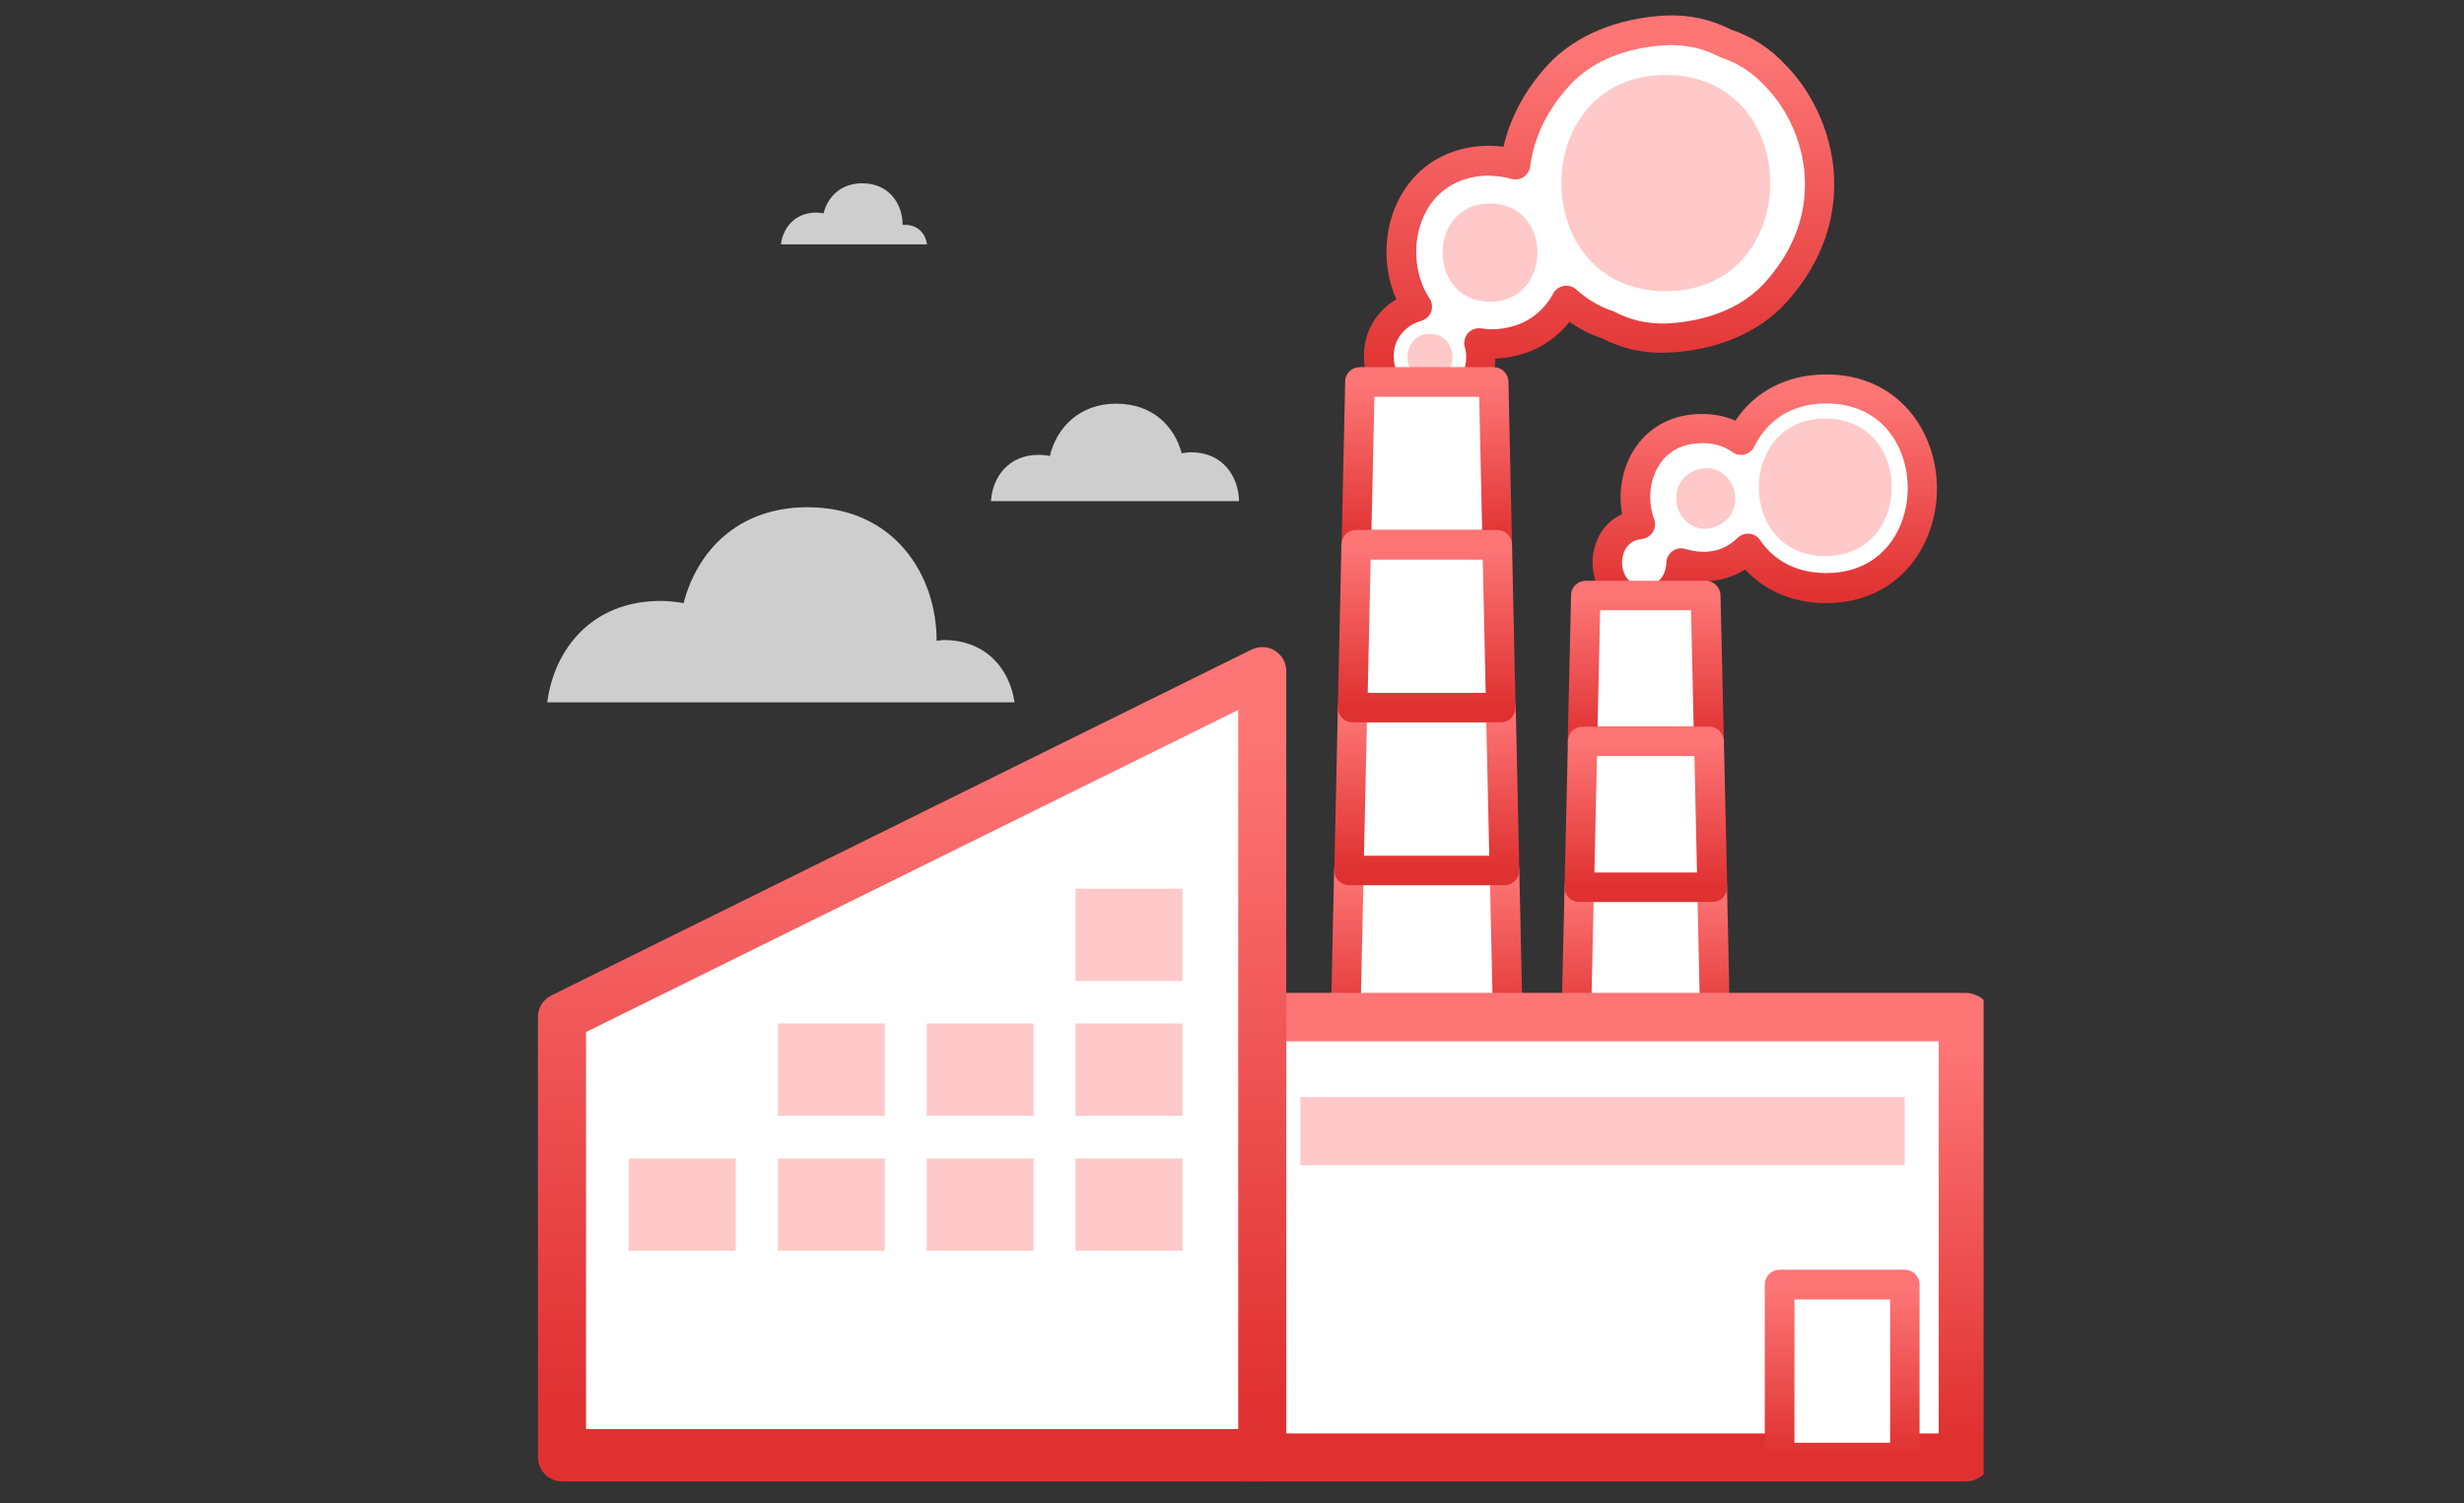 <svg width="159" height="97" viewBox="0 0 159 97" fill="none" xmlns="http://www.w3.org/2000/svg">
<rect x="0" y="0" width="159" height="97" fill="#333333" stroke="none"/>
<g clip-path="url(#clip0_54_4610)">
<path d="M65.465 45.308C65.159 43.204 63.654 41.303 60.899 41.303C60.733 41.303 60.593 41.342 60.44 41.354C60.44 37.043 57.659 32.732 52.111 32.732C47.621 32.732 44.981 35.564 44.114 38.918C43.642 38.842 43.157 38.778 42.635 38.778C38.183 38.778 35.76 41.903 35.313 45.321H65.465V45.308Z" fill="#CECECE"/>
<path d="M59.815 15.757C59.726 15.093 59.241 14.507 58.387 14.507C58.336 14.507 58.285 14.507 58.246 14.519C58.246 13.167 57.379 11.828 55.645 11.828C54.242 11.828 53.412 12.708 53.145 13.767C52.992 13.741 52.851 13.716 52.685 13.716C51.295 13.716 50.53 14.698 50.39 15.769H59.828L59.815 15.757Z" fill="#CECECE"/>
<path d="M79.954 32.337C79.928 30.755 78.908 29.186 76.868 29.186C76.651 29.186 76.459 29.212 76.255 29.25C75.783 27.503 74.38 26.049 72.021 26.049C69.661 26.049 68.169 27.605 67.748 29.429C67.519 29.378 67.276 29.352 67.021 29.352C65.057 29.352 64.037 30.819 63.947 32.337H79.941H79.954Z" fill="#CECECE"/>
<path d="M114.531 4.839C113.638 3.883 112.579 3.194 111.355 2.799C110.181 2.186 108.919 1.893 107.554 1.944C105.003 2.059 102.363 2.901 100.59 4.827C99.085 6.459 98.065 8.423 97.784 10.604C97.274 10.464 96.725 10.362 96.113 10.362C90.705 10.362 89.162 16.318 91.432 19.775C90.029 20.17 88.958 21.369 88.958 22.912V23.066C88.958 24.787 90.463 26.433 92.236 26.343C94.009 26.267 95.514 24.902 95.514 23.066V22.912C95.514 22.645 95.463 22.377 95.386 22.109C95.616 22.134 95.833 22.173 96.088 22.173C98.498 22.173 100.144 20.974 101.024 19.354C101.814 20.068 102.707 20.617 103.728 20.936C104.901 21.548 106.164 21.841 107.528 21.79C110.079 21.675 112.719 20.833 114.492 18.907C116.265 16.982 117.375 14.609 117.375 11.944V11.791C117.375 9.265 116.278 6.612 114.492 4.827L114.531 4.839Z" fill="white"/>
<path d="M92.134 27.325C91.127 27.325 90.157 26.917 89.379 26.177C88.512 25.348 88.015 24.226 88.015 23.078V22.925C88.015 21.42 88.818 20.068 90.106 19.316C89.188 17.262 89.252 14.737 90.336 12.734C91.471 10.617 93.576 9.405 96.114 9.405C96.42 9.405 96.713 9.431 97.019 9.469C97.453 7.569 98.435 5.758 99.889 4.176C101.649 2.288 104.366 1.153 107.516 1C109.021 0.936 110.424 1.255 111.725 1.919C113.064 2.365 114.238 3.13 115.207 4.176C117.146 6.127 118.357 9.048 118.357 11.803V11.956C118.357 14.698 117.273 17.326 115.22 19.571C113.46 21.484 110.756 22.619 107.593 22.759C106.1 22.823 104.685 22.504 103.384 21.841C102.631 21.586 101.93 21.229 101.279 20.77C100.144 22.211 98.46 23.053 96.496 23.142C96.471 25.387 94.634 27.223 92.3 27.325C92.249 27.325 92.185 27.325 92.134 27.325ZM96.126 11.331C94.29 11.331 92.823 12.16 92.019 13.653C91.101 15.362 91.191 17.67 92.249 19.265C92.415 19.52 92.453 19.838 92.351 20.119C92.249 20.4 92.007 20.616 91.713 20.706C90.833 20.948 89.941 21.739 89.941 22.938V23.091C89.941 23.703 90.234 24.341 90.719 24.813C91.165 25.234 91.701 25.45 92.236 25.425C93.588 25.361 94.609 24.366 94.609 23.091V22.938C94.609 22.785 94.583 22.606 94.519 22.389C94.43 22.083 94.519 21.764 94.711 21.522C94.915 21.28 95.221 21.152 95.527 21.19L95.782 21.216C95.897 21.229 96.012 21.254 96.126 21.254C98.473 21.254 99.659 19.991 100.233 18.933C100.374 18.678 100.629 18.499 100.909 18.448C101.203 18.41 101.496 18.486 101.713 18.678C102.414 19.316 103.205 19.787 104.06 20.068C104.111 20.081 104.162 20.106 104.213 20.132C105.246 20.68 106.355 20.91 107.529 20.872C109.059 20.808 111.916 20.374 113.83 18.295C115.551 16.42 116.47 14.226 116.47 11.969V11.816C116.47 9.546 115.475 7.135 113.868 5.528C113.868 5.528 113.855 5.515 113.842 5.502C113.052 4.661 112.146 4.074 111.075 3.717C111.024 3.704 110.973 3.679 110.922 3.653C109.888 3.105 108.792 2.888 107.605 2.913C106.075 2.977 103.218 3.411 101.305 5.49C99.851 7.071 98.983 8.844 98.741 10.745C98.703 11.012 98.55 11.268 98.32 11.421C98.091 11.574 97.81 11.625 97.542 11.548C97.032 11.408 96.573 11.344 96.126 11.344V11.331Z" fill="url(#paint0_linear_54_4610)"/>
<path d="M107.491 4.839C98.512 4.839 98.499 18.792 107.491 18.792C116.483 18.792 116.483 4.839 107.491 4.839Z" fill="#FFC9C9"/>
<path d="M96.152 13.13C92.07 13.13 92.07 19.469 96.152 19.469C100.233 19.469 100.233 13.13 96.152 13.13Z" fill="#FFC9C9"/>
<path d="M92.274 21.548C90.336 21.548 90.336 24.558 92.274 24.558C94.213 24.558 94.213 21.548 92.274 21.548Z" fill="#FFC9C9"/>
<path d="M117.848 25.093C115.093 25.093 113.269 26.521 112.338 28.409C111.675 27.937 110.846 27.644 109.812 27.644C106.177 27.644 104.864 31.215 105.833 33.83C102.925 34.097 103.002 38.753 106.088 38.753C107.657 38.753 108.448 37.554 108.473 36.342C108.881 36.457 109.315 36.546 109.812 36.546C111.088 36.546 112.07 36.087 112.771 35.398C113.779 36.891 115.475 37.937 117.835 37.937C126.1 37.937 126.113 25.08 117.835 25.08L117.848 25.093Z" fill="white"/>
<path d="M106.101 39.71C103.92 39.71 102.848 38.039 102.772 36.483C102.708 35.169 103.346 33.766 104.672 33.179C104.392 31.662 104.711 30.067 105.565 28.83C106.522 27.465 108.027 26.713 109.812 26.713C110.59 26.713 111.317 26.853 111.981 27.147C113.256 25.233 115.348 24.162 117.835 24.162C122.529 24.162 124.99 27.874 124.99 31.534C124.99 35.195 122.529 38.919 117.835 38.919C115.73 38.919 113.907 38.154 112.618 36.751C111.662 37.35 110.45 37.631 109.238 37.49C108.83 38.715 107.759 39.735 106.101 39.735V39.71ZM109.825 28.601C108.664 28.601 107.733 29.047 107.134 29.902C106.445 30.896 106.292 32.299 106.739 33.498C106.841 33.779 106.815 34.085 106.649 34.34C106.496 34.595 106.228 34.748 105.935 34.786C104.889 34.889 104.647 35.832 104.672 36.381C104.672 36.623 104.8 37.797 106.101 37.797C107.402 37.797 107.529 36.559 107.529 36.317C107.529 36.024 107.682 35.743 107.925 35.565C108.167 35.386 108.473 35.335 108.754 35.424C110.182 35.845 111.305 35.514 112.121 34.71C112.325 34.519 112.606 34.417 112.886 34.442C113.167 34.468 113.422 34.621 113.575 34.85C114.238 35.82 115.514 36.98 117.848 36.98C121.457 36.98 123.102 34.136 123.102 31.509C123.102 30.055 122.631 28.703 121.776 27.708C120.832 26.611 119.48 26.037 117.848 26.037C114.978 26.037 113.702 27.784 113.205 28.817C113.077 29.073 112.861 29.251 112.58 29.328C112.312 29.391 112.019 29.34 111.789 29.175C111.241 28.779 110.578 28.588 109.825 28.588V28.601Z" fill="url(#paint1_linear_54_4610)"/>
<path d="M117.783 27.007C112.069 27.007 112.057 35.884 117.783 35.884C123.51 35.884 123.51 27.007 117.783 27.007Z" fill="#FFC9C9"/>
<path d="M110.067 30.208C109.034 30.259 108.167 31.05 108.167 32.108V32.223C108.167 33.218 109.047 34.175 110.067 34.124C111.101 34.073 111.968 33.282 111.968 32.223V32.108C111.968 31.114 111.088 30.157 110.067 30.208Z" fill="#FFC9C9"/>
<path d="M86.804 66.674H97.313L97.084 56.164H87.046L86.804 66.674Z" fill="white"/>
<path d="M97.313 67.617H86.803C86.548 67.617 86.306 67.515 86.127 67.337C85.949 67.158 85.847 66.903 85.859 66.648L86.089 56.138C86.089 55.615 86.523 55.207 87.046 55.207H97.083C97.594 55.207 98.027 55.615 98.04 56.138L98.269 66.648C98.269 66.903 98.18 67.145 98.002 67.337C97.823 67.515 97.581 67.617 97.326 67.617H97.313ZM87.785 65.717H96.344L96.152 57.12H87.977L87.785 65.717Z" fill="url(#paint2_linear_54_4610)"/>
<path d="M96.369 24.648H87.747L87.518 35.157H96.612L96.369 24.648Z" fill="white"/>
<path d="M96.611 36.1H87.517C87.262 36.1 87.02 35.998 86.841 35.82C86.663 35.641 86.561 35.386 86.573 35.131L86.803 24.622C86.803 24.099 87.237 23.69 87.76 23.69H96.382C96.892 23.69 97.325 24.099 97.338 24.622L97.568 35.131C97.568 35.386 97.478 35.629 97.3 35.82C97.121 35.998 96.879 36.1 96.624 36.1H96.611ZM88.487 34.2H95.642L95.45 25.604H88.691L88.499 34.2H88.487Z" fill="url(#paint3_linear_54_4610)"/>
<path d="M87.275 45.653L87.046 56.163H97.084L96.841 45.653H87.275Z" fill="white"/>
<path d="M97.083 57.12H87.046C86.79 57.12 86.548 57.018 86.37 56.839C86.191 56.661 86.089 56.406 86.102 56.151L86.331 45.641C86.331 45.131 86.765 44.71 87.288 44.71H96.854C97.364 44.71 97.797 45.118 97.81 45.641L98.04 56.151C98.04 56.406 97.951 56.648 97.772 56.839C97.593 57.018 97.351 57.12 97.096 57.12H97.083ZM88.015 55.22H96.101L95.91 46.623H88.206L88.015 55.22Z" fill="url(#paint4_linear_54_4610)"/>
<path d="M96.612 35.157H87.518L87.275 45.654H96.841L96.612 35.157Z" fill="white"/>
<path d="M96.841 46.61H87.275C87.02 46.61 86.778 46.508 86.599 46.33C86.42 46.151 86.318 45.896 86.331 45.641L86.561 35.131C86.561 34.608 86.994 34.2 87.517 34.2H96.611C97.121 34.2 97.555 34.608 97.568 35.131L97.797 45.641C97.797 45.896 97.708 46.138 97.529 46.33C97.351 46.508 97.109 46.61 96.853 46.61H96.841ZM88.244 44.71H95.871L95.68 36.113H88.448L88.257 44.71H88.244Z" fill="url(#paint5_linear_54_4610)"/>
<path d="M110.054 38.421H102.325L102.108 47.834H110.258L110.054 38.421Z" fill="white"/>
<path d="M110.258 48.791H102.108C101.853 48.791 101.611 48.689 101.432 48.51C101.253 48.331 101.151 48.077 101.164 47.821L101.381 38.409C101.381 37.886 101.815 37.477 102.338 37.477H110.067C110.577 37.477 111.011 37.886 111.023 38.409L111.24 47.821C111.24 48.077 111.151 48.319 110.972 48.51C110.794 48.689 110.551 48.791 110.296 48.791H110.258ZM103.077 46.89H109.289L109.123 39.378H103.256L103.09 46.89H103.077Z" fill="url(#paint6_linear_54_4610)"/>
<path d="M101.904 57.26L101.688 66.672H110.679L110.475 57.26H101.904Z" fill="white"/>
<path d="M110.679 67.616H101.687C101.432 67.616 101.19 67.514 101.011 67.335C100.833 67.157 100.731 66.902 100.743 66.647L100.96 57.234C100.96 56.711 101.394 56.303 101.917 56.303H110.488C111.011 56.303 111.431 56.711 111.444 57.234L111.648 66.647C111.648 66.902 111.559 67.144 111.38 67.335C111.202 67.514 110.96 67.616 110.704 67.616H110.679ZM102.656 65.716H109.71L109.544 58.203H102.835L102.669 65.716H102.656Z" fill="url(#paint7_linear_54_4610)"/>
<path d="M110.258 47.834H102.108L101.904 57.26H110.475L110.258 47.834Z" fill="white"/>
<path d="M110.475 58.204H101.904C101.649 58.204 101.406 58.102 101.228 57.923C101.049 57.745 100.947 57.489 100.96 57.234L101.177 47.822C101.177 47.299 101.611 46.891 102.133 46.891H110.284C110.794 46.891 111.227 47.299 111.24 47.822L111.457 57.234C111.457 57.489 111.368 57.732 111.189 57.923C111.011 58.102 110.768 58.204 110.513 58.204H110.475ZM102.873 56.303H109.506L109.34 48.791H103.052L102.886 56.303H102.873Z" fill="url(#paint8_linear_54_4610)"/>
<path d="M126.801 65.64H80.272V94.056H126.801V65.64Z" fill="white" stroke="url(#paint9_linear_54_4610)" stroke-width="1.2"/>
<path d="M126.801 95H80.273C79.673 95 79.176 94.579 79.176 94.043V65.626C79.176 65.104 79.66 64.67 80.273 64.67H126.801C127.4 64.67 127.898 65.091 127.898 65.626V94.043C127.898 94.566 127.413 95 126.801 95ZM81.37 93.1H125.704V66.596H81.37V93.1Z" fill="url(#paint10_linear_54_4610)" stroke="url(#paint11_linear_54_4610)" stroke-width="1.2"/>
<path d="M122.911 82.897H114.838V94.044H122.911V82.897Z" fill="white"/>
<path d="M122.911 95H114.837C114.315 95 113.881 94.579 113.881 94.043V82.896C113.881 82.373 114.302 81.939 114.837 81.939H122.911C123.434 81.939 123.868 82.36 123.868 82.896V94.043C123.868 94.566 123.447 95 122.911 95ZM115.794 93.1H121.967V83.853H115.794V93.1Z" fill="url(#paint12_linear_54_4610)"/>
<path d="M36.87 92.819V65.387L80.847 43.66V92.819H36.87Z" fill="white" stroke="url(#paint13_linear_54_4610)" stroke-width="1.2"/>
<path d="M81.446 95H36.27C35.747 95 35.313 94.579 35.313 94.043V65.626C35.313 65.269 35.517 64.938 35.849 64.772L81.038 42.452C81.331 42.311 81.689 42.324 81.956 42.503C82.237 42.681 82.403 42.975 82.403 43.306V94.043C82.403 94.566 81.982 95 81.446 95ZM37.214 93.1H80.502V44.849L37.214 66.226V93.1Z" fill="url(#paint14_linear_54_4610)" stroke="url(#paint15_linear_54_4610)" stroke-width="1.2"/>
<path d="M76.303 74.759H69.403V80.715H76.303V74.759Z" fill="#FFC9C9"/>
<path d="M66.699 74.759H59.799V80.715H66.699V74.759Z" fill="#FFC9C9"/>
<path d="M57.095 74.759H50.195V80.715H57.095V74.759Z" fill="#FFC9C9"/>
<path d="M47.478 74.759H40.578V80.715H47.478V74.759Z" fill="#FFC9C9"/>
<path d="M76.303 66.048H69.403V72.004H76.303V66.048Z" fill="#FFC9C9"/>
<path d="M66.7 66.048H59.8V72.004H66.7V66.048Z" fill="#FFC9C9"/>
<path d="M57.095 66.048H50.195V72.004H57.095V66.048Z" fill="#FFC9C9"/>
<path d="M76.303 57.35H69.403V63.306H76.303V57.35Z" fill="#FFC9C9"/>
<path d="M122.911 70.792H83.908V75.192H122.911V70.792Z" fill="#FFC9C9"/>
</g>
<defs>
<linearGradient id="paint0_linear_54_4610" x1="103.186" y1="-27.337" x2="103.186" y2="25.131" gradientUnits="userSpaceOnUse">
<stop offset="0.589" stop-color="#FD7575"/>
<stop offset="1" stop-color="#E03131"/>
</linearGradient>
<linearGradient id="paint1_linear_54_4610" x1="113.879" y1="7.408" x2="113.879" y2="38.438" gradientUnits="userSpaceOnUse">
<stop offset="0.589" stop-color="#FD7575"/>
<stop offset="1" stop-color="#E03131"/>
</linearGradient>
<linearGradient id="paint2_linear_54_4610" x1="92.064" y1="41.856" x2="92.064" y2="66.583" gradientUnits="userSpaceOnUse">
<stop offset="0.589" stop-color="#FD7575"/>
<stop offset="1" stop-color="#E03131"/>
</linearGradient>
<linearGradient id="paint3_linear_54_4610" x1="92.07" y1="10.34" x2="92.07" y2="35.066" gradientUnits="userSpaceOnUse">
<stop offset="0.589" stop-color="#FD7575"/>
<stop offset="1" stop-color="#E03131"/>
</linearGradient>
<linearGradient id="paint4_linear_54_4610" x1="92.07" y1="31.359" x2="92.07" y2="56.086" gradientUnits="userSpaceOnUse">
<stop offset="0.589" stop-color="#FD7575"/>
<stop offset="1" stop-color="#E03131"/>
</linearGradient>
<linearGradient id="paint5_linear_54_4610" x1="92.064" y1="20.849" x2="92.064" y2="45.576" gradientUnits="userSpaceOnUse">
<stop offset="0.589" stop-color="#FD7575"/>
<stop offset="1" stop-color="#E03131"/>
</linearGradient>
<linearGradient id="paint6_linear_54_4610" x1="106.202" y1="25.307" x2="106.202" y2="47.848" gradientUnits="userSpaceOnUse">
<stop offset="0.589" stop-color="#FD7575"/>
<stop offset="1" stop-color="#E03131"/>
</linearGradient>
<linearGradient id="paint7_linear_54_4610" x1="106.195" y1="44.132" x2="106.195" y2="66.673" gradientUnits="userSpaceOnUse">
<stop offset="0.589" stop-color="#FD7575"/>
<stop offset="1" stop-color="#E03131"/>
</linearGradient>
<linearGradient id="paint8_linear_54_4610" x1="106.208" y1="34.72" x2="106.208" y2="57.261" gradientUnits="userSpaceOnUse">
<stop offset="0.589" stop-color="#FD7575"/>
<stop offset="1" stop-color="#E03131"/>
</linearGradient>
<linearGradient id="paint9_linear_54_4610" x1="103.537" y1="35.069" x2="103.537" y2="91.688" gradientUnits="userSpaceOnUse">
<stop offset="0.589" stop-color="#FD7575"/>
<stop offset="1" stop-color="#E03131"/>
</linearGradient>
<linearGradient id="paint10_linear_54_4610" x1="103.537" y1="32.041" x2="103.537" y2="92.472" gradientUnits="userSpaceOnUse">
<stop offset="0.589" stop-color="#FD7575"/>
<stop offset="1" stop-color="#E03131"/>
</linearGradient>
<linearGradient id="paint11_linear_54_4610" x1="103.537" y1="32.041" x2="103.537" y2="92.472" gradientUnits="userSpaceOnUse">
<stop offset="0.589" stop-color="#FD7575"/>
<stop offset="1" stop-color="#E03131"/>
</linearGradient>
<linearGradient id="paint12_linear_54_4610" x1="118.874" y1="67.889" x2="118.874" y2="93.912" gradientUnits="userSpaceOnUse">
<stop offset="0.589" stop-color="#FD7575"/>
<stop offset="1" stop-color="#E03131"/>
</linearGradient>
<linearGradient id="paint13_linear_54_4610" x1="58.859" y1="-11.876" x2="58.859" y2="89.192" gradientUnits="userSpaceOnUse">
<stop offset="0.589" stop-color="#FD7575"/>
<stop offset="1" stop-color="#E03131"/>
</linearGradient>
<linearGradient id="paint14_linear_54_4610" x1="58.858" y1="-14.278" x2="58.858" y2="90.613" gradientUnits="userSpaceOnUse">
<stop offset="0.589" stop-color="#FD7575"/>
<stop offset="1" stop-color="#E03131"/>
</linearGradient>
<linearGradient id="paint15_linear_54_4610" x1="58.858" y1="-14.278" x2="58.858" y2="90.613" gradientUnits="userSpaceOnUse">
<stop offset="0.589" stop-color="#FD7575"/>
<stop offset="1" stop-color="#E03131"/>
</linearGradient>
<clipPath id="clip0_54_4610">
<rect width="95" height="96" fill="white" transform="translate(33)"/>
</clipPath>
</defs>
</svg>
